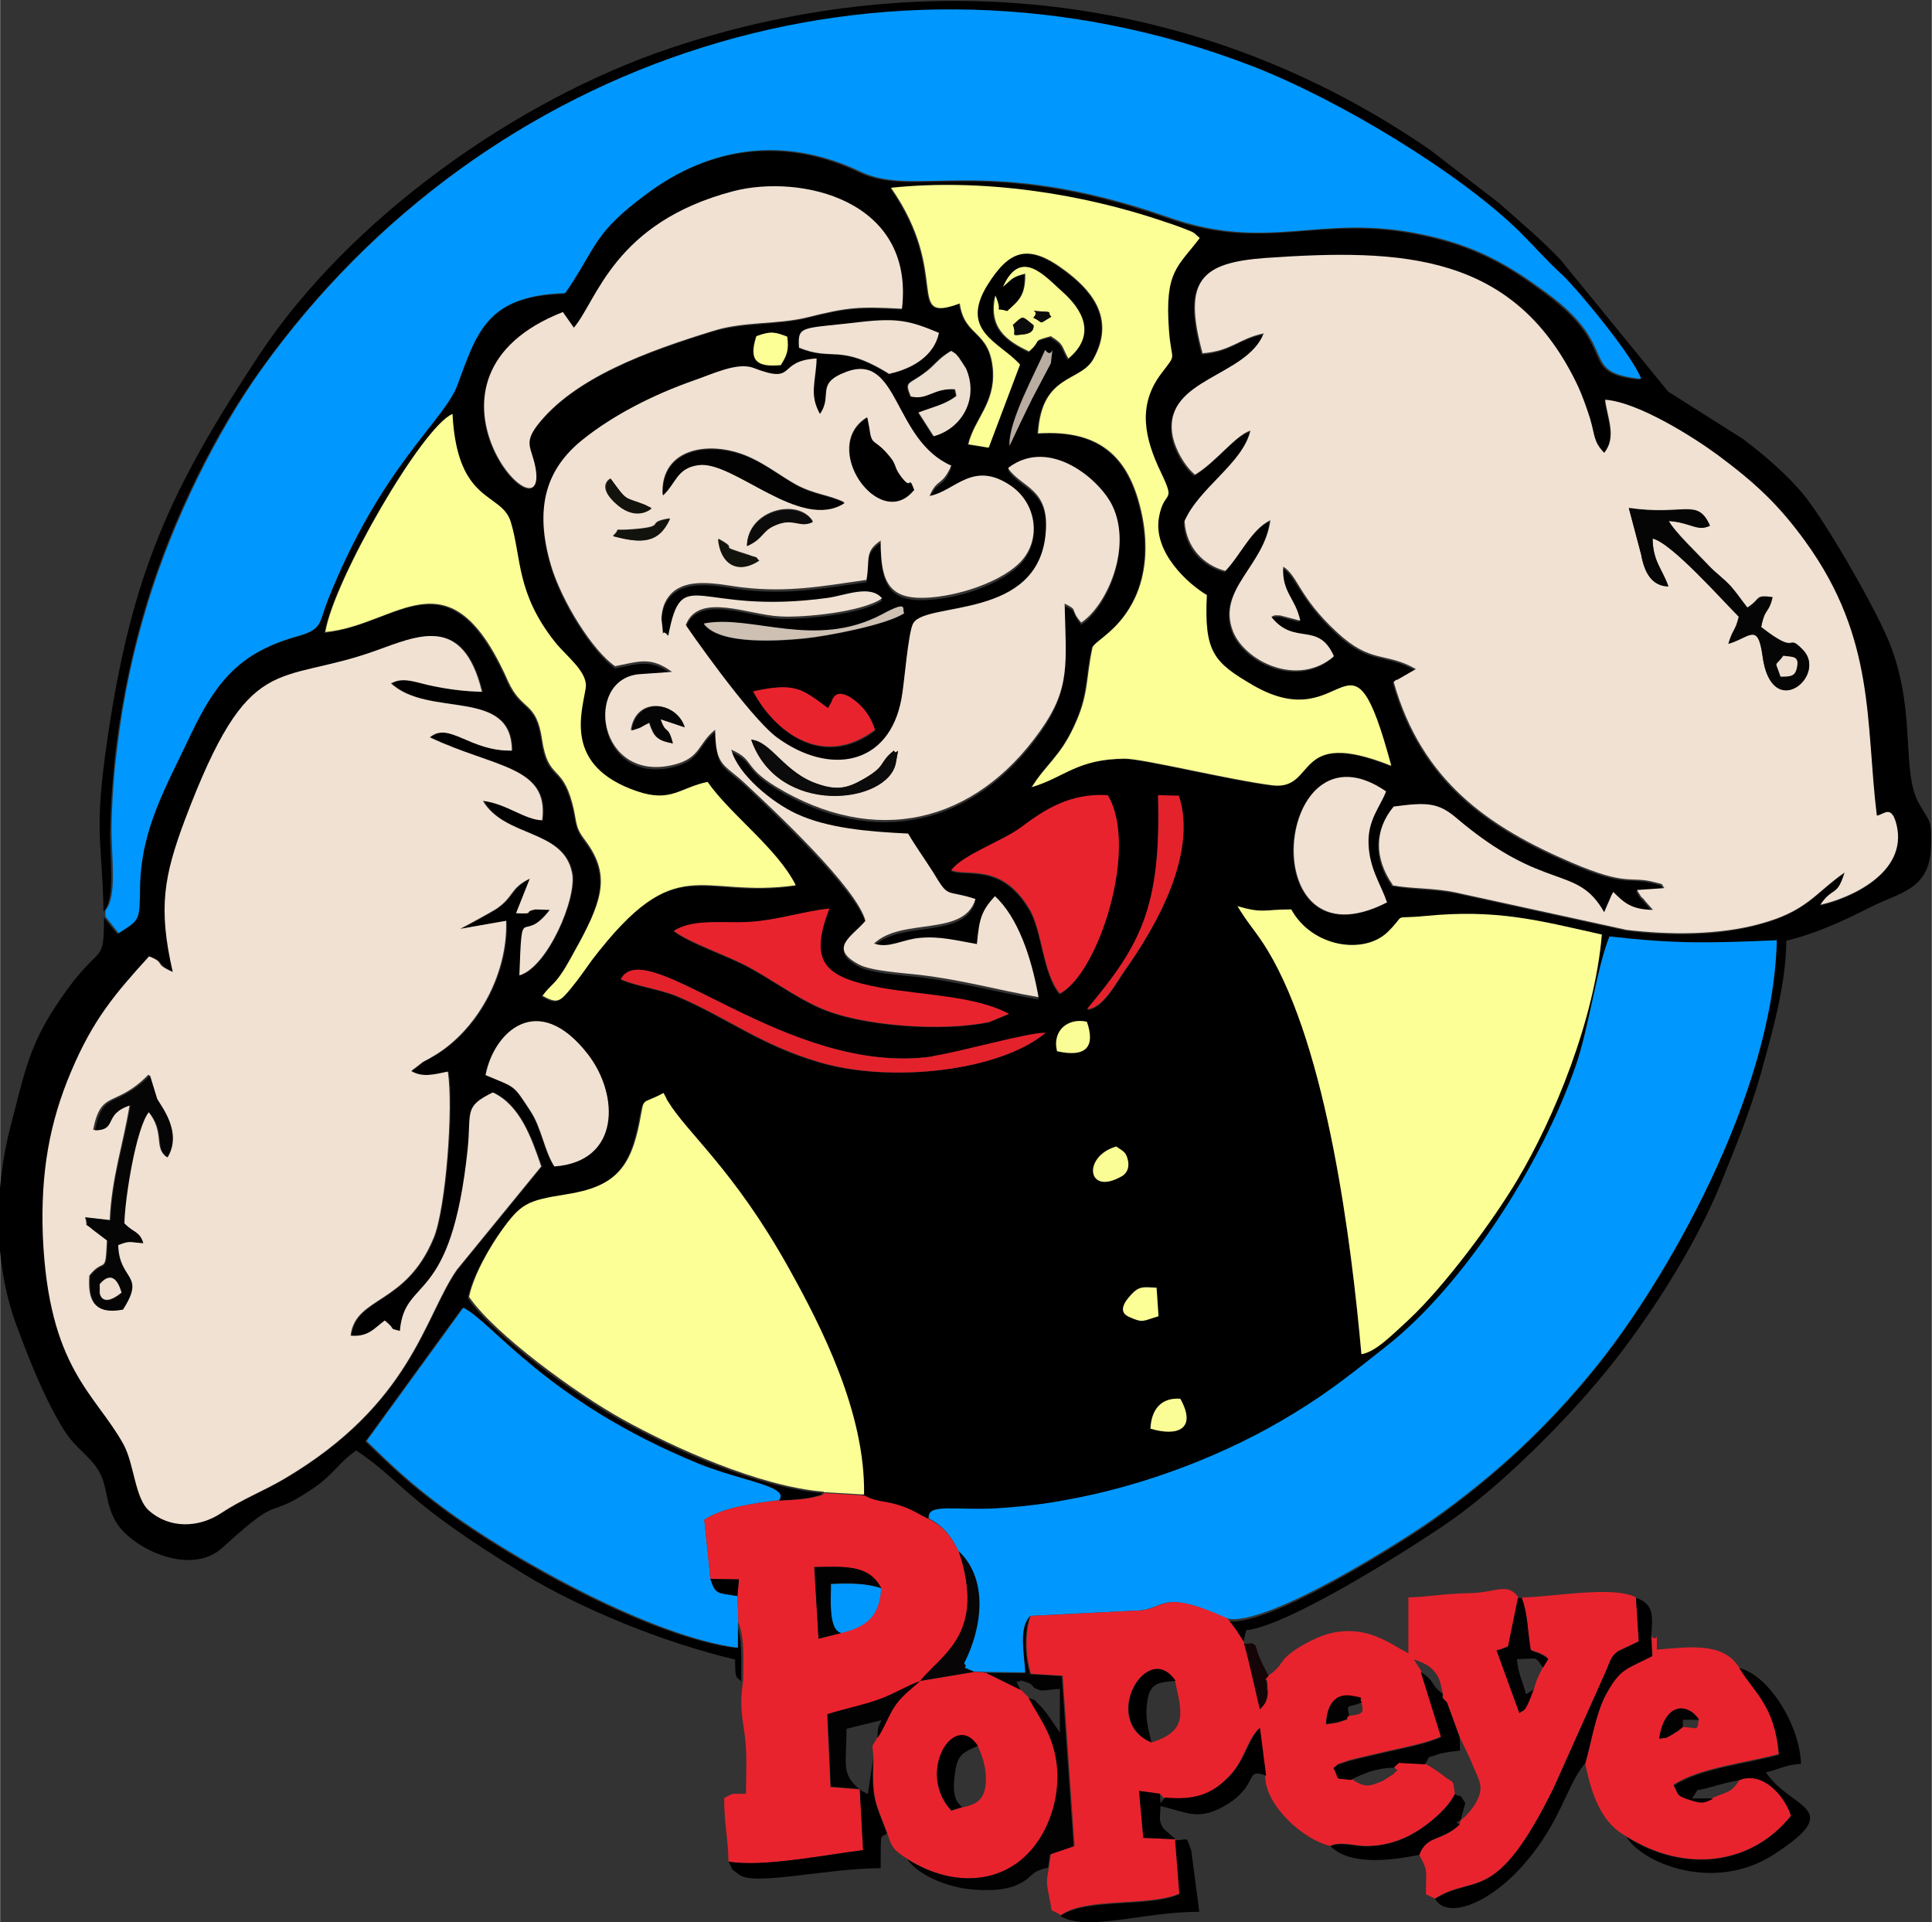 <?xml version="1.0" encoding="UTF-8"?>
<!DOCTYPE svg PUBLIC "-//W3C//DTD SVG 1.1//EN" "http://www.w3.org/Graphics/SVG/1.1/DTD/svg11.dtd">
<!-- Creator: CorelDRAW -->
<svg xmlns="http://www.w3.org/2000/svg" xml:space="preserve" width="14.758mm" height="14.683mm" version="1.1" style="shape-rendering:geometricPrecision; text-rendering:geometricPrecision; image-rendering:optimizeQuality; fill-rule:evenodd; clip-rule:evenodd"
viewBox="0 0 40.74 40.54"
 xmlns:xlink="http://www.w3.org/1999/xlink"
 xmlns:xodm="http://www.corel.com/coreldraw/odm/2003">
 <rect x="0" y="0" width="40.74" height="40.54" fill="#333333" stroke="none"/>
 <defs>
  <style type="text/css">
   <![CDATA[
    .fil0 {fill:#000001}
    .fil12 {fill:#0098FD}
    .fil2 {fill:#0098FE}
    .fil7 {fill:#020202}
    .fil6 {fill:#050505}
    .fil11 {fill:#080506}
    .fil10 {fill:#0C0B0B}
    .fil16 {fill:#13130D}
    .fil15 {fill:#160507}
    .fil14 {fill:#B9ADA2}
    .fil13 {fill:#CEC1B4}
    .fil5 {fill:#E4222C}
    .fil4 {fill:#E9232D}
    .fil17 {fill:#EEDED0}
    .fil9 {fill:#EEE0D1}
    .fil1 {fill:#F0E1D2}
    .fil8 {fill:#FAFC95}
    .fil3 {fill:#FCFE96}
   ]]>
  </style>
 </defs>
 <g id="Camada_x0020_1">
  <g id="Figs_Desenho_SemVar_019">
   <path class="fil0" d="M24.26 30.13c0.02,-0.41 0.23,-0.65 0.63,-0.63 0.36,0.64 -0.07,0.8 -0.63,0.63zm0.17 -2.38c-0.34,0.1 -0.32,0.15 -0.63,0.01 -0,-0 -0.3,-0.09 0.05,-0.46 0.18,-0.19 0.27,-0.16 0.54,-0.15l0.04 0.59zm-0.78 -2.94c-0.73,0.43 -0.82,-0.43 -0.11,-0.63 0.11,0.08 0.19,0.1 0.24,0.27 0.07,0.27 -0.13,0.36 -0.13,0.36zm-13.42 -2.14c0.18,-0.9 1.1,-1.8 2.16,-0.43 0.67,0.86 0.68,2.26 -0.71,2.36 -0.21,-0.32 -0.27,-0.8 -0.5,-1.16 -0.38,-0.58 -0.3,-0.49 -0.96,-0.77zm12.06 -0.5c-0.11,-0.46 0.26,-0.71 0.63,-0.62 0.18,0.52 -0.01,0.76 -0.63,0.62zm-9.2 -1.52c0.54,-0.99 3.52,2.07 6.58,1.63 0.59,-0.09 2.02,-0.5 2.37,-0.49 -0.96,0.8 -3.26,1.06 -4.77,0.62 -1.26,-0.37 -1.94,-0.94 -3,-1.39 -0.36,-0.15 -0.88,-0.22 -1.19,-0.36zm8.18 0.74l-0.41 0.17c-0.94,0.21 -2.73,0.1 -3.61,-0.31 -0.5,-0.23 -0.98,-0.58 -1.46,-0.84 -0.46,-0.25 -1.28,-0.52 -1.59,-0.77 0.42,-0.27 1.08,-0.15 1.62,-0.19 0.58,-0.04 1.1,-0.22 1.66,-0.28 -0.44,1.12 -0.13,1.45 1.08,1.67 0.9,0.16 2.01,0.17 2.7,0.55zm4.82 -2.28c0.55,0.17 0.54,0.07 1.14,0.07 0.44,0.8 1.53,0.96 2.03,0.48 0.43,-0.42 0.05,-0.27 0.78,-0.34 1.52,-0.16 2.39,0.09 3.74,0.39 -0.15,1.8 -1.02,3.9 -1.78,5.17 -0.52,0.87 -1.55,2.26 -2.29,2.95 -0.36,0.33 -0.69,0.69 -1,0.73 -0.21,-2.35 -0.72,-6.44 -1.98,-8.52 -0.24,-0.4 -0.41,-0.55 -0.64,-0.94zm-6.03 -0.75c0.24,-0.32 1.07,-0.61 1.47,-0.9 0.48,-0.36 1.02,-0.72 1.82,-0.67 0.66,1.09 -0.2,3.77 -1.01,4.18 -0.36,-0.43 -0.37,-1.34 -0.64,-1.78 -0.59,-0.99 -1.31,-0.68 -1.65,-0.82zm2.87 2.93c1.11,-1.34 1.56,-2.12 1.49,-4.5l0.44 0.01c0.39,1.22 -0.49,2.76 -1.14,3.68 -0.17,0.24 -0.45,0.79 -0.78,0.82zm6.31 -2.25c-2.87,1.47 -2.37,-3.96 -0.02,-2.34 -0.12,0.31 -0.39,0.59 -0.37,1.11 0.02,0.52 0.25,0.83 0.39,1.23zm-13.36 -4.45c0.91,-0.21 1.03,-0.05 1.59,0.36l0.07 -0.12c0.01,-0.01 0.05,-0.36 0.48,-0.05 0.2,0.15 0.35,0.35 0.44,0.63 -1.12,0.84 -2.13,0.01 -2.57,-0.81zm-7.62 -0.18c0.79,0.74 2.54,0.08 2.55,1.42 -0.88,0.02 -1.32,-0.62 -1.73,-0.28 1.37,0.65 2.52,0.61 2.37,1.75 -0.37,-0.01 -0.75,-0.35 -1.25,-0.41 0.46,0.78 1.69,0.59 1.88,1.52 0.1,0.52 -0.52,1.99 -1.11,2.16 0.06,-1.63 0.04,-0.6 0.64,-1.38l-0.3 -0.01c-0.3,0.06 0.02,0.1 -0.41,0.08l0.29 -0.73c-0.42,0.2 -0.32,0.38 -0.71,0.64 -0.13,0.09 -0.65,0.37 -0.76,0.42l0.97 -0.17c0.04,1.14 -0.63,2.36 -1.58,2.88 -0.04,0.02 -0.16,0.08 -0.18,0.1l-0.18 0.14c-0.01,0.01 -0.04,0.03 -0.06,0.05 0.23,0.14 0.47,0.07 0.77,0.01 0.12,0.73 -0.05,2.9 -0.3,3.51 -0.59,1.43 -1.65,1.23 -1.75,2.06 0.37,0.03 0.5,-0.15 0.72,-0.32 0.27,0.23 0.04,0.15 0.32,0.22 0.1,-1.18 1.08,-0.48 1.43,-3.84 0.08,-0.78 -0.09,-0.9 0.53,-1.19 0.57,0.27 0.8,0.94 1.02,1.56l-1.78 2.18c-0.7,0.99 -0.95,2.83 -3.66,4.42 -0.44,0.26 -0.87,0.42 -1.31,0.71 -0.46,0.3 -1.08,0.33 -1.52,-0.05 -0.3,-0.26 -0.31,-0.98 -0.54,-1.4 -0.6,-1.07 -1.58,-1.59 -1.7,-4.39 -0.06,-1.34 0.14,-2.4 0.6,-3.48 0.46,-1.09 0.93,-1.64 1.64,-2.42 0.37,0.15 0.07,0.13 0.5,0.33 -0.3,-1.35 -0.19,-2.02 0.26,-3.22 1.36,-3.6 1.91,-2.81 4,-3.55 0.9,-0.32 1.86,-0.79 2.26,0.86 -0.36,-0 -0.68,-0.05 -1.03,-0.12 -0.32,-0.07 -0.61,-0.21 -0.86,-0.07zm6.57 -1.25c1.01,-0.2 2.35,0.56 3.77,-0.2 0.6,-0.32 0.39,-0.07 0.46,-0.02 -0.37,0.25 -1.66,0.49 -2.08,0.53 -0.49,0.05 -1.82,0.15 -2.15,-0.31zm-7.99 0.18c0.19,-1.12 2.05,-4.33 2.68,-4.59 0.1,1.92 1.04,1.65 1.23,2.28 0.23,0.76 0.12,1.5 0.94,2.54 0.23,0.29 0.7,0.62 0.64,0.96 -0.08,0.52 -0.48,1.65 1.09,2.18 0.71,0.24 0.9,-0.07 1.48,-0.2 0.48,0.69 1.47,1.4 1.86,2.18 -2.04,0.29 -2.49,-0.79 -4.3,1.58 -0.14,0.18 -0.29,0.4 -0.43,0.58 -0.24,0.29 -0.29,0.35 -0.61,0.17 0.17,-0.23 0.24,-0.23 0.4,-0.47 0.12,-0.17 0.25,-0.43 0.37,-0.64 0.52,-0.96 0.65,-1.48 0.12,-2.18 -0.22,-0.29 -0.15,-0.38 -0.26,-0.76 -0.22,-0.84 -0.52,-0.49 -0.64,-1.35 -0.12,-0.83 -0.43,-0.59 -0.72,-1.24 -1.24,-2.8 -2.31,-1.17 -3.86,-1.03zm14.43 -3.43c0.86,-0.65 1.93,0.26 2.19,0.81 0.42,0.88 -0.12,2.1 -0.66,2.46 -0.26,-0.32 -0.04,-0.25 -0.35,-0.4 0.03,1.27 0.12,1.78 -0.52,2.69 -1.39,1.95 -3.48,2.44 -5.57,1.17 -0.69,-0.42 -0.44,-0.55 -0.94,-0.78 0.14,0.53 0.87,1.12 1.37,1.35 0.67,0.31 1.53,0.38 2.36,0.42 0.15,0.26 0.35,0.52 0.53,0.82 0.35,0.57 0.26,0.35 0.89,0.56 -0.24,0.81 -1.55,0.39 -2.14,0.94 0.32,0.12 0.6,-0.09 0.97,-0.12 0.43,-0.04 0.79,0.07 1.2,0.13 0.06,-0.55 0.11,-0.7 0.38,-1.01 0.48,0.44 0.77,1.27 0.92,2.13 -0.87,-0.15 -1.57,-0.35 -2.51,-0.47 -0.36,-0.04 -1.02,-0.08 -1.28,-0.22 -0.65,-0.35 -0.15,-0.58 0.14,-0.92 -0.18,-0.68 -1.9,-2.29 -2.51,-2.87 -0.47,-0.44 -0.65,-0.36 -0.66,-1.16 -0.36,0.28 -0.3,0.6 -0.88,0.74 -1.59,0.39 -1.9,-1.78 -0.74,-1.91l0.71 -0.05c-0.45,-0.33 -0.7,-0.22 -1.2,-0.12 -0.46,-0.32 -1.12,-1.35 -1.35,-2.12 -0.37,-1.25 -0.09,-2.06 0.68,-2.67 0.64,-0.51 1.49,-0.94 2.34,-1.24 0.38,-0.14 0.91,-0.4 1.25,-0.26 0.93,0.36 0.47,-0.15 1.33,-0.2 -0.02,0.48 -0.16,0.76 0.07,1.17 0.28,-0.4 -0.11,-0.64 0.56,-0.89 1.12,-0.41 0.98,1.44 2.21,1.98 -0.19,0.46 -0.29,0.25 -0.46,0.64 0.54,-0.11 0.91,-0.77 1.71,-0.22 0.56,0.38 0.66,1.16 0.19,1.63 -0.34,0.34 -1.04,0.63 -1.69,0.71 -1.05,0.14 -1.24,-0.23 -1.24,-1.18 -0.35,0.24 -0.22,0.38 -0.3,0.83 -0.91,0.13 -1.65,0.27 -2.6,0.16 -0.48,-0.06 -1.4,-0.32 -1.67,0.37 -0.03,0.08 -0.06,0.23 -0.05,0.32 0.06,0.53 -0.04,0.11 0.14,0.33 0.31,-1.55 0.57,-0.41 3.36,-0.8 0.36,-0.05 0.9,-0.3 1.15,0.01 -0.42,0.29 -1.66,0.4 -2.15,0.38 -0.67,-0.04 -1.72,-0.53 -1.99,0.18 -0,0 1.33,1.93 1.92,2.37 1.09,0.81 2.37,0.61 2.63,-0.82 0.06,-0.31 0.14,-1.42 0.25,-1.59 0.29,-0.46 2.63,-0.06 2.79,-1.89 0.09,-0.95 -0.49,-0.95 -0.79,-1.37zm-2.08 -1.54c-0.14,-0.34 -0.05,-0.25 0.28,-0.5 0.24,-0.18 0.27,-0.29 0.57,-0.47 0.12,0.09 0.06,0.03 0.16,0.14 0,0 0.14,0.21 0.15,0.23 0.28,0.64 -0.09,1.27 -0.68,1.43l-0.32 -0.5c0.28,-0.1 0.57,-0.16 0.8,-0.35l-0.03 -0.14c-0.46,-0.03 -0.58,0.24 -0.94,0.15zm2.09 1.04c-0.03,-0.51 0.55,-1.55 0.75,-2.02 0.19,0.24 0.18,-0.3 0.12,0.28l-0.39 0.74c-0.16,0.33 -0.34,0.7 -0.48,1zm-4.82 -1.71c-0.5,0.05 -0.69,-0.08 -0.52,-0.61 0.31,-0.11 0.4,-0.08 0.65,0.01 0.05,0.29 -0.01,0.41 -0.13,0.59zm2.29 0.2c-1.06,-0.66 -1.2,-0.26 -1.91,-0.56 -0.03,-0.47 0.04,-0.39 1.3,-0.54 0.79,-0.09 1.05,-0.02 1.65,0.23 -0.1,0.48 -0.55,0.76 -1.04,0.86zm15.07 1.67c0.27,-0.33 0.07,-0.73 0.02,-1.12 0.7,0.05 1.87,0.8 2.38,1.17 0.78,0.58 1.28,1.04 1.85,1.83 1.48,2.05 1.26,3.82 1.5,5.77 0.14,-0 0.32,-0.26 0.42,0.21 0.23,1.01 -1.01,1.54 -1.61,1.67 0.26,-0.39 0.35,-0.15 0.51,-0.68 -0.63,0.44 -0.79,0.82 -1.81,1.09 -0.85,0.23 -1.87,0.24 -2.79,0.12l-3.61 -0.79c-0.49,-0.09 -0.9,-0.07 -1.33,-0.15 -0.4,-0.57 -0.37,-1.17 0.02,-1.65 0.68,-0.09 0.94,-0.09 1.31,0.23 1.9,1.61 2.56,0.97 3.13,2l0.16 -0.37c0.01,-0.01 0.01,-0.04 0.03,-0.06 0.24,0.25 0.39,0.37 0.84,0.38l-0.15 -0.17c-0.14,-0.18 -0.03,0.01 -0.19,-0.25l0.58 -0.04c-0.09,-0.1 0.01,-0.07 -0.19,-0.12 -0.55,-0.15 -0.56,0.1 -1.77,-0.42 -1.75,-0.75 -3.16,-1.73 -3.75,-3.81 0.02,-0.02 0.06,-0.06 0.07,-0.04l0.4 -0.23c-0.65,-0.37 -0.95,-0.1 -1.67,-0.78 -0.79,-0.74 -0.82,-1.19 -1.13,-1.38 -0.03,0.55 0.26,0.66 0.36,1.14l-0.42 -0.11c-0.16,-0 -0.14,0.01 -0.19,0.03 0.49,0.61 0.99,0.08 1.32,0.83 -0.76,0.66 -1.88,0.11 -2.13,-0.53 -0.34,-0.89 0.67,-1.38 0.79,-2.34 -0.4,0.19 -0.63,0.74 -0.95,1.07 -0.46,-0.12 -0.84,-0.5 -0.86,-1.05 0.3,-0.69 1.23,-1.22 1.39,-1.91 -0.32,0.1 -0.73,0.67 -1.17,0.93 -0.23,-0.19 -0.44,-0.57 -0.48,-0.87 -0.15,-1.16 1.57,-1.19 1.93,-2.11 -0.53,0.11 -0.67,0.37 -1.29,0.42 -0.42,-1.54 -0.05,-1.91 1.33,-2.01 2.88,-0.2 5.26,-0.11 6.59,2.71 0.09,0.2 0.17,0.42 0.25,0.67 0.11,0.37 0.07,0.49 0.3,0.73zm-21.97 -2.98l0.24 0.34c0.49,-0.57 0.83,-2.22 3.37,-2.88 1.4,-0.36 3.82,0.17 3.55,2.48 -0.92,-0.05 -1.15,-0.03 -1.99,0.18 -0.65,0.16 -1.34,0.09 -2,0.29 -1.36,0.42 -2.93,0.98 -3.71,2 -0.29,0.38 -0.11,0.46 -0.03,0.88 0.3,1.66 -2.96,-1.89 0.58,-3.28zm9.83 0.84c-0.49,-0.24 -0.86,-0.51 -0.71,-1.18 0.19,0.43 -0.09,0.23 0.25,0.33 0.24,-0.22 0.39,-0.31 0.38,-0.79 -0.28,0.06 -0.29,0.12 -0.46,0.27 0.37,-0.8 0.88,-0.2 1.24,0.12 0.43,0.38 0.73,0.91 0.13,1.41 -0.15,-0.26 -0.08,-0.29 -0.37,-0.47 -0.44,0.12 -0.16,0.06 -0.46,0.32zm-2.91 -3.46c1.9,-0.19 4.01,0.12 5.81,0.73 0.13,0.04 0.24,0.08 0.34,0.12 0.26,0.11 0.19,0.06 0.36,0.21 -0.45,0.61 -0.74,0.7 -0.65,1.93 0.05,0.73 0.19,0.46 -0.17,0.94 -0.5,0.67 -0.33,1.35 0,2.07 0.33,0.7 0.07,0.35 -0.04,0.95 -0.13,0.75 0.62,1.42 1.01,1.64 -0.07,1.2 0.14,1.42 0.97,1.9 2,1.16 2.03,-1.61 2.92,1.7 -2.1,-0.84 -1.55,0.54 -2.52,0.41 -0.93,-0.12 -2.7,-0.56 -3.1,-0.56 -1.01,0 -1.26,0.38 -1.96,0.6 0.29,-0.47 0.59,-0.64 0.88,-1.26 0.33,-0.7 0.25,-1.01 0.4,-1.69 0.07,-0.14 0.58,-0.35 0.9,-1.05 0.23,-0.49 0.27,-1.1 0.15,-1.71 -0.24,-1.19 -0.82,-1.84 -2.2,-1.75 0.07,-1.26 0.89,-1.06 1.17,-1.57 0.5,-0.9 -0.11,-1.5 -0.58,-1.85 -0.79,-0.6 -1.19,-0.46 -1.65,0.28 -0.62,0.99 0.28,1.23 0.68,1.69l-0.66 1.75 -0.43 -0.07c0.13,-0.54 0.57,-0.86 0.52,-1.57 -0.06,-0.85 -0.59,-0.68 -0.7,-1.4 -1.18,0.43 -0.17,-0.6 -1.45,-2.44zm-16.58 15.25c0.25,-0.3 0.11,-1.14 0.13,-1.77 0.01,-0.55 0.06,-1.14 0.12,-1.67 0.14,-1.09 0.35,-2.07 0.64,-3.03 0.54,-1.8 1.47,-3.65 2.41,-4.95 4.71,-6.59 13.12,-9.37 20.85,-6.4 1.85,0.71 4.42,2.27 5.68,3.51 0.38,0.37 0.52,0.55 0.91,0.92 0.28,0.26 1.47,1.69 1.65,2.18 -1.36,-0.14 -0.39,-0.64 -2,-1.82 -0.78,-0.58 -1.46,-0.99 -2.63,-1.23 -2.14,-0.45 -3.21,0.39 -5.34,-0.36 -3.86,-1.35 -5.32,-0.4 -6.49,-0.96 -1.63,-0.78 -3.19,-0.51 -4.49,0.45 -1.17,0.87 -1.06,1.12 -1.74,2.11 -1.69,0.05 -1.88,0.86 -2.28,1.95 -0.28,0.74 -1.61,1.71 -2.73,4.53 -0.19,0.48 -0.1,0.61 -0.62,0.75 -1.19,0.34 -1.71,0.91 -2.26,2.06 -0.54,1.13 -1.06,2.01 -1.08,3.25 -0.01,0.71 0,0.67 -0.45,0.96l-0.28 -0.35c0,1.14 -0.09,0.39 -1.12,2.03 -0.48,0.77 -0.59,1.38 -0.85,2.37 -0.34,1.31 -0.37,2.86 0.12,4.19 0.27,0.73 0.6,1.57 1,2.21 0.25,0.4 0.53,0.54 0.72,0.84 0.23,0.37 0.14,0.74 0.41,1.15 0.35,0.53 1.55,1.11 2.22,0.5 1.33,-1.22 0.84,-0.52 1.94,-1.27 0.38,-0.26 0.53,-0.54 0.88,-0.78 1,0.67 0.98,1.05 3.54,2.61 1.2,0.73 2.93,1.44 4.45,1.8 0,0.45 0.03,0.35 0.13,0.46 -0.01,-0.42 0.03,-0.88 -0.1,-1.22l-0 0.52c-1.8,-0.22 -4.74,-1.85 -6.21,-2.95 -0.66,-0.49 -1.07,-0.87 -1.62,-1.41l2.04 -2.81c0.63,0.32 1.74,1.96 4.94,3.28 0.95,0.39 1.94,0.48 1.72,0.78 0.17,-0.01 0.37,-0.02 0.52,-0.04 0.08,-0.01 0.15,-0.02 0.23,-0.04 0.2,-0.06 0.11,-0.02 0.19,-0.08 -1.37,-0.11 -3.18,-0.94 -4.23,-1.52 -1.01,-0.56 -2.73,-1.82 -3.25,-2.59 0.1,-0.48 0.46,-1.09 0.68,-1.39 0.41,-0.57 0.53,-0.64 1.36,-0.77 1.03,-0.17 1.37,-0.57 1.56,-1.54 0.11,-0.56 0.01,-0.33 0.5,-0.6l0.06 0.11c0.01,0.01 0.02,0.04 0.03,0.06 0.41,0.68 1.39,1.44 2.55,3.52 0.68,1.21 1.63,3.05 1.59,4.78 0.23,0.13 0.4,0.11 0.68,0.19 0.29,0.08 0.48,0.21 0.7,0.32 -0.05,-0.31 0.61,-0.15 1.42,-0.2 0.51,-0.03 1.02,-0.1 1.49,-0.18 1.66,-0.3 3.38,-0.96 4.78,-1.82 0.79,-0.49 1.31,-0.92 1.97,-1.43 1.62,-1.27 3.26,-3.81 3.99,-5.93 0.28,-0.81 0.42,-1.97 0.7,-2.7 1.44,0.16 2.07,0.14 3.53,0.08 -0.07,3.25 -2.36,7.22 -3.86,9.05 -0.98,1.2 -2.04,2.19 -3.38,3.15 -0.55,0.39 -3.55,2.32 -4.37,2.1 0.17,0.21 0.22,0.28 0.36,0.52l0.08 -0.32c0.88,-0.08 3.47,-1.73 4.2,-2.23 1.12,-0.76 2.49,-2.13 3.35,-3.18 0.89,-1.08 1.9,-2.64 2.45,-3.99 0.31,-0.77 0.62,-1.51 0.86,-2.36 0.2,-0.73 0.53,-1.84 0.53,-2.78 0.63,-0.15 1.23,-0.43 1.78,-0.71 0.61,-0.31 1.22,-0.36 1.27,-1.22 0.03,-0.66 -0.03,-0.56 -0.25,-0.96 -0.38,-0.68 -0.06,-1.86 -0.58,-3.28 -0.25,-0.7 -1.37,-2.64 -1.84,-3.22 -0.35,-0.43 -0.84,-0.85 -1.29,-1.19l-1.58 -1 -2.27 -2.78c-0.43,-0.45 -0.83,-0.78 -1.29,-1.19l-1.45 -1.12c-4.79,-3.31 -10.56,-3.98 -16.02,-2.16 -3.26,1.09 -6.79,3.6 -8.69,6.48 -1.86,2.81 -2.69,4.6 -3.2,8.11 -0.29,1.97 -0.11,2.08 -0.08,3.62z"/>
   <path class="fil1" d="M35.18 12.36c-0.34,-0.01 -0.5,-0.28 -0.57,-0.67l-0.26 -0.98c1.18,0.17 1.44,-0.22 1.71,0.37 -0.27,0.13 -0.4,-0.06 -0.87,-0.1 0.12,0.23 0.61,0.69 0.84,0.94 0.15,0.16 0.31,0.27 0.47,0.44 0.14,0.16 0.23,0.3 0.35,0.45 0.3,-0.19 0.14,-0.27 0.53,-0.22 -0.08,0.35 -0.16,0.21 -0.24,0.63 0.82,0.64 0.51,0.1 0.88,0.48 0.53,0.54 -0.67,1.54 -0.85,0.13 -0.1,-0.73 -0.26,-0.39 -0.72,-0.26 0.1,-0.33 0.14,-0.25 0.22,-0.57 -0.36,-0.36 -1.43,-1.56 -1.82,-1.65 0.01,0.49 0.19,0.62 0.33,1zm-5.82 6.31c0.43,0.08 0.84,0.05 1.33,0.15l3.61 0.79c0.92,0.11 1.94,0.11 2.79,-0.12 1.02,-0.27 1.18,-0.65 1.81,-1.09 -0.16,0.53 -0.25,0.29 -0.51,0.68 0.6,-0.13 1.84,-0.66 1.61,-1.67 -0.11,-0.47 -0.28,-0.22 -0.42,-0.21 -0.24,-1.95 -0.02,-3.72 -1.5,-5.77 -0.57,-0.79 -1.07,-1.25 -1.85,-1.83 -0.5,-0.37 -1.68,-1.12 -2.38,-1.17 0.05,0.39 0.25,0.79 -0.02,1.12 -0.23,-0.24 -0.19,-0.36 -0.3,-0.73 -0.08,-0.25 -0.16,-0.47 -0.25,-0.67 -1.33,-2.82 -3.71,-2.91 -6.59,-2.71 -1.37,0.1 -1.75,0.47 -1.33,2.01 0.62,-0.05 0.76,-0.31 1.29,-0.42 -0.36,0.92 -2.09,0.95 -1.93,2.11 0.04,0.3 0.26,0.69 0.48,0.87 0.44,-0.26 0.85,-0.83 1.17,-0.93 -0.16,0.69 -1.09,1.21 -1.39,1.91 0.03,0.55 0.4,0.93 0.86,1.05 0.32,-0.33 0.55,-0.88 0.95,-1.07 -0.12,0.96 -1.13,1.45 -0.79,2.34 0.25,0.64 1.37,1.19 2.13,0.53 -0.33,-0.75 -0.83,-0.21 -1.32,-0.83 0.06,-0.03 0.04,-0.04 0.19,-0.03l0.42 0.11c-0.1,-0.48 -0.39,-0.59 -0.36,-1.14 0.31,0.19 0.33,0.64 1.13,1.38 0.73,0.68 1.02,0.41 1.67,0.78l-0.4 0.23c-0.01,-0.02 -0.05,0.03 -0.07,0.04 0.59,2.09 2,3.06 3.75,3.81 1.21,0.52 1.22,0.27 1.77,0.42 0.2,0.05 0.11,0.02 0.19,0.12l-0.58 0.04c0.16,0.26 0.05,0.07 0.19,0.25l0.15 0.17c-0.45,-0.01 -0.6,-0.14 -0.84,-0.38 -0.01,0.02 -0.02,0.05 -0.03,0.06l-0.16 0.37c-0.58,-1.03 -1.24,-0.39 -3.13,-2 -0.38,-0.32 -0.63,-0.32 -1.31,-0.23 -0.4,0.48 -0.42,1.08 -0.02,1.65z"/>
   <path class="fil1" d="M3.14 22.67l0.15 0.49c0.05,0.13 0.54,0.69 0.22,1.24 -0.28,-0.19 -0.03,-0.52 -0.39,-0.96 -0.26,0.33 -0.51,1.82 -0.52,2.35 0.21,0.22 0.32,0.16 0.4,0.42 -0.29,-0.02 -0.27,-0.06 -0.53,0.04 0.02,0.76 0.58,0.6 0.1,1.36 -0.58,0.11 -0.73,-0.17 -0.69,-0.71 0.32,-0.4 0.34,0.02 0.37,-0.74l-0.29 -0.22c-0.24,-0.21 -0.09,0.01 -0.17,-0.27l0.52 0.06c0.04,-0.9 0.29,-1.62 0.42,-2.43 -0.6,0.19 -0.25,0.53 -0.77,0.53 0.17,-0.87 0.46,-0.45 1.16,-1.16zm5.13 -8.27c0.25,-0.13 0.54,0.01 0.86,0.07 0.34,0.07 0.66,0.11 1.03,0.12 -0.4,-1.65 -1.36,-1.18 -2.26,-0.86 -2.08,0.74 -2.64,-0.05 -4,3.55 -0.45,1.2 -0.57,1.87 -0.26,3.22 -0.43,-0.19 -0.13,-0.18 -0.5,-0.33 -0.71,0.78 -1.18,1.33 -1.64,2.42 -0.46,1.08 -0.65,2.14 -0.6,3.48 0.12,2.8 1.11,3.32 1.7,4.39 0.23,0.42 0.24,1.14 0.54,1.4 0.44,0.39 1.06,0.36 1.52,0.05 0.44,-0.29 0.88,-0.46 1.31,-0.71 2.71,-1.59 2.97,-3.43 3.66,-4.42l1.78 -2.18c-0.21,-0.62 -0.45,-1.29 -1.02,-1.56 -0.62,0.3 -0.45,0.41 -0.53,1.19 -0.35,3.36 -1.33,2.66 -1.43,3.84 -0.27,-0.07 -0.05,0 -0.32,-0.22 -0.22,0.16 -0.34,0.35 -0.72,0.32 0.1,-0.84 1.16,-0.63 1.75,-2.06 0.26,-0.62 0.42,-2.78 0.3,-3.51 -0.29,0.06 -0.53,0.13 -0.77,-0.01 0.02,-0.02 0.04,-0.04 0.06,-0.05l0.18 -0.14c0.03,-0.02 0.14,-0.07 0.18,-0.1 0.95,-0.53 1.62,-1.74 1.58,-2.88l-0.97 0.17c0.1,-0.05 0.63,-0.34 0.76,-0.42 0.38,-0.26 0.29,-0.44 0.71,-0.64l-0.29 0.73c0.44,0.02 0.12,-0.03 0.41,-0.08l0.3 0.01c-0.6,0.78 -0.58,-0.25 -0.64,1.38 0.59,-0.17 1.22,-1.63 1.11,-2.16 -0.18,-0.93 -1.42,-0.74 -1.88,-1.52 0.5,0.06 0.88,0.4 1.25,0.41 0.15,-1.15 -1,-1.1 -2.37,-1.75 0.41,-0.34 0.84,0.3 1.73,0.28 -0,-1.34 -1.76,-0.68 -2.55,-1.42z"/>
   <path class="fil2" d="M2.22 19.2l0 0.13 0.28 0.35c0.45,-0.29 0.44,-0.25 0.45,-0.96 0.02,-1.25 0.55,-2.12 1.08,-3.25 0.55,-1.15 1.07,-1.73 2.26,-2.06 0.52,-0.15 0.43,-0.27 0.62,-0.75 1.12,-2.82 2.45,-3.78 2.73,-4.53 0.41,-1.09 0.6,-1.9 2.28,-1.95 0.68,-0.99 0.57,-1.25 1.74,-2.11 1.3,-0.96 2.85,-1.23 4.49,-0.45 1.17,0.56 2.63,-0.39 6.49,0.96 2.13,0.75 3.2,-0.09 5.34,0.36 1.16,0.24 1.84,0.65 2.63,1.23 1.61,1.18 0.64,1.68 2,1.82 -0.17,-0.48 -1.37,-1.92 -1.65,-2.18 -0.4,-0.37 -0.54,-0.55 -0.91,-0.92 -1.26,-1.24 -3.83,-2.8 -5.68,-3.51 -7.73,-2.96 -16.13,-0.19 -20.85,6.4 -0.93,1.3 -1.86,3.15 -2.41,4.95 -0.29,0.96 -0.51,1.94 -0.64,3.03 -0.07,0.53 -0.11,1.12 -0.12,1.67 -0.01,0.63 0.13,1.47 -0.13,1.77z"/>
   <path class="fil2" d="M19.6 32.03c0.3,0.16 0.46,0.37 0.61,0.68 0.64,0.6 0.48,1.64 0.11,2.36 0.13,0.15 -0.17,0.02 0.21,0.18l0.23 0.01 0.87 0.01c-0.02,-0.43 -0.14,-0.93 0.09,-1.19l2.19 -0.11c0.7,-0 0.48,-0.5 1.95,0.16 0.82,0.22 3.83,-1.71 4.37,-2.1 1.34,-0.95 2.4,-1.95 3.38,-3.15 1.5,-1.83 3.79,-5.8 3.86,-9.05 -1.46,0.06 -2.09,0.08 -3.53,-0.08 -0.28,0.73 -0.42,1.88 -0.7,2.7 -0.73,2.12 -2.38,4.66 -3.99,5.93 -0.66,0.52 -1.18,0.95 -1.97,1.43 -1.4,0.86 -3.12,1.52 -4.78,1.82 -0.47,0.09 -0.98,0.15 -1.49,0.18 -0.82,0.05 -1.47,-0.11 -1.42,0.2z"/>
   <path class="fil1" d="M18.85 15.83c0.06,0.15 0.13,-0.21 0.04,0.26 -0.16,0.86 -2.48,1.14 -3.05,-0.49 0.43,0.04 0.7,0.71 1.42,0.94 0.4,0.13 0.62,0.08 0.95,-0.11 0.5,-0.28 0.31,-0.34 0.64,-0.6zm-5.55 -0.43c0.1,-0.72 0.95,-0.62 1.12,-0.07l-0.51 -0.17c0.12,0.36 0.15,0.09 0.26,0.51 -0.32,-0.06 -0.39,-0.13 -0.49,-0.44 -0.25,0.12 -0.09,0.08 -0.39,0.17zm2.51 -3.69c0.24,0.08 0.08,0.01 0.2,0.11 -0.48,0.31 -0.82,0.03 -0.86,-0.46 0.52,0.28 -0.15,0.09 0.67,0.35zm-0.06 -0.2c0.01,-0.76 1.08,-1.02 1.39,-0.52 -0.28,0.14 -0.4,-0.09 -0.79,0.07 -0.29,0.13 -0.24,0.28 -0.6,0.44zm-2.83 -0.21c0.22,-0.2 -0.09,-0.1 0.41,-0.14 0.78,-0.06 0.23,-0.14 0.79,-0.23 -0.25,0.55 -0.63,0.53 -1.2,0.37zm-0.05 -1.21c0.37,0.5 0.28,0.38 0.72,0.55l0.14 0.07c-0,0 -0.3,0.28 -0.71,-0.06 -0.47,-0.39 -0.16,-0.56 -0.15,-0.56zm1.1 0.35c-0.06,-1.02 1.05,-1.18 1.88,-0.78 0.32,0.15 0.62,0.38 0.92,0.55 0.4,0.22 0.71,0.22 1.03,0.38 -0.93,0.62 -2.33,-0.89 -3.08,-0.8 -0.45,0.06 -0.46,0.38 -0.75,0.64zm5.29 -0.11c-0.72,0.89 -1.99,-0.91 -0.98,-1.53l0.04 0.21c0.05,0.39 0.1,0.23 0.38,0.55 0.21,0.24 0.12,0.25 0.28,0.47 0.27,0.37 0.15,-0.07 0.29,0.3zm2 -0.45c0.3,0.42 0.88,0.42 0.79,1.37 -0.16,1.83 -2.51,1.43 -2.79,1.89 -0.11,0.17 -0.19,1.28 -0.25,1.59 -0.26,1.43 -1.53,1.63 -2.63,0.82 -0.59,-0.44 -1.92,-2.36 -1.92,-2.37 0.27,-0.7 1.32,-0.21 1.99,-0.18 0.49,0.03 1.73,-0.09 2.15,-0.38 -0.25,-0.3 -0.78,-0.06 -1.15,-0.01 -2.79,0.38 -3.06,-0.76 -3.36,0.8 -0.18,-0.22 -0.07,0.2 -0.14,-0.33 -0.01,-0.09 0.02,-0.24 0.05,-0.32 0.27,-0.69 1.19,-0.42 1.67,-0.37 0.95,0.11 1.69,-0.03 2.6,-0.16 0.08,-0.45 -0.05,-0.59 0.3,-0.83 0,0.95 0.2,1.32 1.24,1.18 0.65,-0.09 1.35,-0.37 1.69,-0.71 0.47,-0.47 0.37,-1.25 -0.19,-1.63 -0.8,-0.54 -1.17,0.12 -1.71,0.22 0.17,-0.39 0.26,-0.19 0.46,-0.64 -1.23,-0.54 -1.1,-2.39 -2.21,-1.98 -0.67,0.25 -0.28,0.49 -0.56,0.89 -0.23,-0.41 -0.09,-0.68 -0.07,-1.17 -0.86,0.05 -0.4,0.56 -1.33,0.2 -0.34,-0.13 -0.87,0.13 -1.25,0.26 -0.86,0.3 -1.7,0.73 -2.34,1.24 -0.77,0.61 -1.05,1.42 -0.68,2.67 0.23,0.76 0.88,1.8 1.35,2.12 0.51,-0.1 0.75,-0.21 1.2,0.12l-0.71 0.05c-1.16,0.13 -0.85,2.3 0.74,1.91 0.58,-0.14 0.52,-0.46 0.88,-0.74 0.01,0.8 0.19,0.71 0.66,1.16 0.61,0.57 2.33,2.18 2.51,2.87 -0.29,0.34 -0.79,0.57 -0.14,0.92 0.26,0.14 0.93,0.18 1.28,0.22 0.93,0.11 1.64,0.32 2.51,0.47 -0.15,-0.85 -0.44,-1.69 -0.92,-2.13 -0.28,0.31 -0.33,0.46 -0.38,1.01 -0.41,-0.07 -0.77,-0.17 -1.2,-0.13 -0.37,0.03 -0.65,0.23 -0.97,0.12 0.59,-0.56 1.9,-0.13 2.14,-0.94 -0.64,-0.21 -0.55,0.01 -0.89,-0.56 -0.19,-0.3 -0.38,-0.56 -0.53,-0.82 -0.83,-0.04 -1.7,-0.11 -2.36,-0.42 -0.5,-0.23 -1.23,-0.82 -1.37,-1.35 0.5,0.22 0.24,0.35 0.94,0.78 2.09,1.27 4.18,0.79 5.57,-1.17 0.65,-0.91 0.55,-1.42 0.52,-2.69 0.31,0.15 0.09,0.09 0.35,0.4 0.54,-0.36 1.08,-1.58 0.66,-2.46 -0.26,-0.55 -1.32,-1.46 -2.19,-0.81z"/>
   <path class="fil3" d="M26.09 19.1c0.23,0.39 0.39,0.53 0.64,0.94 1.26,2.08 1.77,6.17 1.98,8.52 0.3,-0.05 0.64,-0.4 1,-0.73 0.74,-0.69 1.77,-2.07 2.29,-2.95 0.76,-1.27 1.63,-3.37 1.78,-5.17 -1.34,-0.3 -2.21,-0.54 -3.74,-0.39 -0.73,0.07 -0.35,-0.08 -0.78,0.34 -0.5,0.48 -1.59,0.32 -2.03,-0.48 -0.6,0 -0.58,0.09 -1.14,-0.07z"/>
   <path class="fil3" d="M17.37 31.47l0.85 0.05c0.03,-1.73 -0.91,-3.56 -1.59,-4.78 -1.16,-2.08 -2.14,-2.84 -2.55,-3.52 -0.01,-0.01 -0.03,-0.05 -0.03,-0.06l-0.06 -0.11c-0.49,0.27 -0.39,0.04 -0.5,0.6 -0.19,0.98 -0.52,1.38 -1.56,1.54 -0.83,0.13 -0.95,0.2 -1.36,0.77 -0.22,0.31 -0.58,0.91 -0.68,1.39 0.52,0.77 2.24,2.03 3.25,2.59 1.05,0.58 2.86,1.41 4.23,1.52z"/>
   <path class="fil3" d="M18.79 3.96c1.28,1.84 0.27,2.87 1.45,2.44 0.1,0.72 0.63,0.55 0.7,1.4 0.05,0.71 -0.39,1.03 -0.52,1.57l0.43 0.07 0.66 -1.75c-0.41,-0.47 -1.3,-0.7 -0.68,-1.69 0.46,-0.73 0.86,-0.88 1.65,-0.28 0.46,0.35 1.08,0.95 0.58,1.85 -0.28,0.5 -1.09,0.3 -1.17,1.57 1.38,-0.09 1.96,0.57 2.2,1.75 0.12,0.61 0.08,1.21 -0.15,1.71 -0.32,0.69 -0.83,0.9 -0.9,1.05 -0.15,0.69 -0.07,1 -0.4,1.69 -0.29,0.62 -0.59,0.79 -0.88,1.26 0.7,-0.21 0.95,-0.59 1.96,-0.6 0.39,-0 2.17,0.44 3.1,0.56 0.97,0.13 0.42,-1.25 2.52,-0.41 -0.89,-3.31 -0.92,-0.54 -2.92,-1.7 -0.82,-0.48 -1.03,-0.69 -0.97,-1.9 -0.39,-0.23 -1.14,-0.9 -1.01,-1.64 0.11,-0.61 0.37,-0.26 0.04,-0.95 -0.34,-0.71 -0.5,-1.4 -0,-2.07 0.36,-0.48 0.22,-0.21 0.17,-0.94 -0.09,-1.24 0.19,-1.32 0.65,-1.93 -0.17,-0.15 -0.09,-0.1 -0.36,-0.21 -0.1,-0.04 -0.22,-0.08 -0.34,-0.12 -1.8,-0.62 -3.91,-0.93 -5.81,-0.73z"/>
   <path class="fil4" d="M24.28 36.75c-1.1,-0.46 -0.09,-2.19 0.5,-1.3 0.13,0.64 0.3,1.05 -0.5,1.3zm4.17 -0.57c-0.17,0.16 0.17,0.01 -0.24,0.15 -0.03,0.01 -0.21,0.03 -0.25,0.04 0.01,-0.4 0.19,-0.66 0.52,-0.6 0.37,0.06 0.14,0.05 0.23,0.14 0.05,0.2 0.06,0.24 -0.27,0.28zm-6.72 -2.09c-0.12,0.38 -0.1,0.83 0.01,1.21l0.67 0.04 0.25 3.59 -0.5 0.17 -0.04 0.28c-0.05,0.29 -0.06,0.31 0,0.6 0.1,0.44 -0.03,0.23 0.25,0.41 0.54,-0.39 1.87,-0.17 2.51,-0.46l-0.09 -1.14 -0.68 -0.03 -0.09 -0.99 0.44 0.06 0.09 0.09c0.65,0.06 0.99,-0.07 1.33,-0.42 0.37,-0.36 0.39,-0.77 0.67,-1.05l0.13 1.01c-0,0.62 0.82,1.35 1.37,1.47 0.2,-0.1 0.49,-0.01 0.72,-0 0.29,0.01 0.56,-0.05 0.84,-0.17 0.42,-0.18 0.93,-0.62 1.07,-0.93 -0.05,-0.33 -0,-0.19 -0.24,-0.38 -0.09,-0.07 -0.28,-0.2 -0.38,-0.25l-0.55 -0.03 -0.11 0.1c0.11,0.15 0.15,-0.04 -0.02,0.15 -0.01,0.01 -0.21,0.13 -0.22,0.14 -0.29,0.12 -0.37,0.15 -0.66,-0.04 -0.38,-0.05 -0.22,0.03 -0.37,-0.25 0.15,-0.1 -0.02,-0.03 0.24,-0.12 0.1,-0.04 0.18,-0.05 0.29,-0.08 0.2,-0.05 0.4,-0.09 0.6,-0.14 0.4,-0.09 0.82,-0.17 1.14,-0.31l-0.43 -1.38 -0.18 -0.28 -0.09 -0.09c-0.43,-0.23 -0.87,-0.59 -1.62,-0.43 -0.26,0.06 -0.58,0.23 -0.76,0.35 -0.38,0.26 -0.23,0.31 -0.56,0.54 -0.16,0.22 -0.02,-0.1 -0.03,0.28 -0,0.02 0.01,0.05 0.01,0.08 -0.01,0.19 -0.08,0.25 -0.16,0.35 -0.04,-0.08 -0.26,-1.13 -0.34,-1.39 -0.14,-0.24 -0.19,-0.31 -0.36,-0.52 -1.47,-0.66 -1.26,-0.16 -1.95,-0.16l-2.19 0.11z"/>
   <path class="fil2" d="M15.57 34.23l-0.02 -0.57c-0.44,-0.07 -0.46,-0.03 -0.57,-0.36l-0.13 -1.25c0.4,-0.26 1.06,-0.35 1.58,-0.41 0.22,-0.3 -0.76,-0.39 -1.72,-0.78 -3.2,-1.32 -4.31,-2.96 -4.94,-3.28l-2.04 2.81c0.55,0.54 0.96,0.92 1.62,1.41 1.47,1.09 4.41,2.72 6.21,2.95l0 -0.52z"/>
   <path class="fil4" d="M17.74 34.44l-0.48 0.12 -0.09 -1.51c0.64,-0.01 1.15,-0.06 1.41,0.44 -0.03,0.59 -0.3,0.81 -0.84,0.94zm-1.31 -2.8c-0.52,0.06 -1.18,0.15 -1.58,0.41l0.13 1.25 0.6 0.01 -0.03 0.34 0.02 0.57c0.14,0.34 0.1,0.8 0.1,1.22 -0.08,0.52 -0.02,0.76 0.03,1.13 0.06,0.41 0.03,0.85 0.03,1.26 -0.36,0.01 -0.22,-0.03 -0.46,0.09 0,0.57 0.09,0.91 0.09,1.34 0.69,0.13 2.09,-0.15 2.84,-0.24l-0.07 -1.28 -0.62 -0.05 -0.07 -1.53c0.38,-0.11 0.75,-0.18 1.08,-0.31 0.34,-0.13 0.57,-0.28 0.88,-0.39 0.48,-0.58 1.39,-1 0.82,-2.73 -0.15,-0.31 -0.31,-0.52 -0.61,-0.68 -0.23,-0.11 -0.41,-0.24 -0.7,-0.32 -0.28,-0.08 -0.45,-0.06 -0.68,-0.19l-0.85 -0.05c-0.08,0.07 0.01,0.03 -0.19,0.08 -0.08,0.02 -0.15,0.03 -0.23,0.04 -0.14,0.02 -0.35,0.03 -0.52,0.04z"/>
   <path class="fil3" d="M6.85 13.33c1.55,-0.14 2.62,-1.77 3.86,1.03 0.29,0.65 0.6,0.41 0.72,1.24 0.13,0.86 0.42,0.51 0.64,1.35 0.1,0.38 0.04,0.47 0.26,0.76 0.53,0.7 0.4,1.22 -0.12,2.18 -0.12,0.21 -0.25,0.47 -0.37,0.64 -0.16,0.24 -0.23,0.24 -0.4,0.47 0.32,0.18 0.37,0.12 0.61,-0.17 0.15,-0.18 0.3,-0.4 0.43,-0.58 1.81,-2.37 2.26,-1.29 4.3,-1.58 -0.39,-0.78 -1.38,-1.49 -1.86,-2.18 -0.58,0.12 -0.77,0.44 -1.48,0.2 -1.57,-0.53 -1.17,-1.66 -1.09,-2.18 0.05,-0.34 -0.41,-0.67 -0.64,-0.96 -0.83,-1.04 -0.71,-1.78 -0.94,-2.54 -0.19,-0.64 -1.13,-0.36 -1.23,-2.28 -0.63,0.26 -2.49,3.48 -2.68,4.59z"/>
   <path class="fil1" d="M11.87 6.58c-3.54,1.39 -0.28,4.94 -0.58,3.28 -0.08,-0.42 -0.25,-0.5 0.03,-0.88 0.78,-1.02 2.35,-1.58 3.71,-2 0.66,-0.21 1.36,-0.13 2,-0.29 0.84,-0.21 1.07,-0.23 1.99,-0.18 0.27,-2.31 -2.15,-2.84 -3.55,-2.48 -2.53,0.66 -2.88,2.31 -3.37,2.88l-0.24 -0.34z"/>
   <path class="fil4" d="M29.7 34.9l0.09 0.09c0.14,0.04 0.33,0.12 0.42,0.22 0.16,0.16 0.16,0.28 0.22,0.52l0 0.09 0.09 0.09 0.27 0.74 0.21 0.44c0.17,0.44 0.32,0.56 0.14,0.9 -0.08,0.15 -0.22,0.32 -0.34,0.4l-0.02 0.09c-0.38,0.37 -0.69,0.21 -0.85,0.64 0.19,0.35 0.14,0.31 0.14,0.83l0.19 0.09c0.85,-0.54 1.28,0.17 2.51,-2.35l1.11 -2.48c0.08,-0.2 0.1,-0.28 0.24,-0.39l0.44 -0.21 -0.06 -0.92c-0.49,-0.26 -1.8,0 -2.41,0 0.13,0.35 0.12,0.67 0.19,1.1 0.05,0.03 0.17,0.06 0.18,0.07 0.15,0.07 0.11,0.05 0.19,0.12l-0.11 0.18c-0.09,0.18 -0.13,0.23 -0.19,0.46 -0.2,0.53 -0.2,0.4 -0.3,0.5l-0.48 -1.32c0.2,-0.1 -0.17,0.08 0.18,-0.06 0.01,-0.01 0.05,-0.02 0.06,-0.02l0.21 -1.03c-0.23,-0.33 -0.47,-0.1 -1.03,-0.09 -0.55,0.01 -0.88,0.08 -1.29,0.09l0 1.19z"/>
   <path class="fil4" d="M35.49 36.42l-0.11 0.09c-0.02,0.01 -0.1,0.07 -0.13,0.08 -0.19,0.1 -0.04,0.04 -0.26,0.08 0.11,-0.77 0.6,-0.77 0.84,-0.4 -0.04,0.08 0.01,0.1 -0.06,0.18l-0.28 -0.03zm-2.06 0.77c0.14,0.71 0.37,1.28 0.87,1.54 1.24,0.78 2.64,0.6 3.47,-0.44 -0.12,-0.4 -0.59,-0.95 -1.08,-0.76 -0.18,0.29 -0.26,0.25 -0.58,0.39 -0.17,0.08 -0.21,0.11 -0.46,0.03 -0.33,-0.1 -0.25,-0.1 -0.36,-0.31 0.54,-0.36 1.53,-0.46 2.22,-0.65 -0.09,-1.05 -0.51,-1.3 -0.84,-1.83 -0.34,-0.54 -1.07,-0.42 -1.73,-0.37 0,-0.52 0.02,-0.11 -0.11,-0.28l0.02 0.4c-0.55,0.28 -0.68,0.25 -0.98,0.82 -0.22,0.41 -0.3,0.98 -0.43,1.44z"/>
   <path class="fil4" d="M20.62 36.83c0.09,0.19 0.18,0.44 0.17,0.74 -0.02,0.38 -0.18,0.48 -0.5,0.55l-0.23 0.07c-0.75,-0.81 0.07,-2.12 0.56,-1.36zm-1.22 -1.38c-0.16,0.14 -0.37,0.3 -0.51,0.49 -0.16,0.22 -0.25,0.5 -0.4,0.72 -0.13,0.24 -0.09,0.07 -0.07,0.44 -0.03,0.84 0.03,0.88 0.29,1.56 0.1,0.32 0.13,0.35 0.43,0.55 1.02,0.64 2.14,0.52 2.75,-0.37 0.27,-0.39 0.46,-0.96 0.41,-1.56 -0.05,-0.67 -0.36,-1.02 -0.6,-1.47l-0.17 -0.17 -0.75 -0.37 -0.23 -0.01 -1.14 0.19z"/>
   <path class="fil4" d="M20.06 18.35c0.34,0.14 1.06,-0.17 1.65,0.82 0.27,0.45 0.28,1.35 0.64,1.78 0.82,-0.42 1.67,-3.09 1.01,-4.18 -0.8,-0.05 -1.34,0.31 -1.82,0.67 -0.4,0.3 -1.23,0.58 -1.47,0.9z"/>
   <path class="fil4" d="M21.27 21.38c-0.7,-0.38 -1.81,-0.39 -2.7,-0.55 -1.21,-0.22 -1.51,-0.55 -1.08,-1.67 -0.56,0.06 -1.08,0.24 -1.66,0.28 -0.54,0.04 -1.2,-0.08 -1.62,0.19 0.31,0.25 1.14,0.52 1.59,0.77 0.48,0.26 0.95,0.61 1.46,0.84 0.88,0.41 2.66,0.52 3.61,0.31l0.41 -0.17z"/>
   <path class="fil1" d="M10.23 22.67c0.66,0.28 0.58,0.19 0.96,0.77 0.23,0.35 0.29,0.84 0.5,1.16 1.39,-0.1 1.37,-1.5 0.71,-2.36 -1.06,-1.37 -1.99,-0.47 -2.16,0.43z"/>
   <path class="fil1" d="M29.25 19.03c-0.14,-0.4 -0.37,-0.71 -0.39,-1.23 -0.02,-0.51 0.25,-0.79 0.37,-1.11 -2.35,-1.62 -2.84,3.81 0.02,2.34z"/>
   <path class="fil0" d="M36.11 37.93l-0.43 0c0.2,-0.27 -0.01,-0.12 0.4,-0.24 0.2,-0.06 0.41,-0.11 0.61,-0.15 0.5,-0.19 0.96,0.36 1.08,0.76 -0.83,1.04 -2.24,1.22 -3.47,0.44 0.33,0.55 1.84,1.19 3.11,0.37 1.54,-1 0.36,-0.94 -0.17,-1.73 0.3,-0.07 0.4,-0.16 0.74,-0.18 -0.02,-0.8 -0.67,-1.87 -1.3,-2.02 0.32,0.53 0.74,0.78 0.84,1.83 -0.7,0.19 -1.68,0.29 -2.22,0.65 0.12,0.21 0.04,0.21 0.36,0.31 0.25,0.08 0.29,0.05 0.46,-0.03z"/>
   <path class="fil5" d="M19.67 22.28c-3.07,0.44 -6.05,-2.62 -6.58,-1.63 0.3,0.14 0.83,0.21 1.19,0.36 1.06,0.45 1.75,1.02 3,1.39 1.51,0.45 3.81,0.19 4.77,-0.62 -0.36,-0.01 -1.78,0.4 -2.37,0.49z"/>
   <path class="fil6" d="M37.54 14.27c-0.11,-0.37 -0.13,-0.18 0.06,-0.44 0.19,0.04 0.35,-0.01 0.28,0.27 -0.04,0.17 -0.14,0.17 -0.35,0.17zm-2.36 -1.91c-0.14,-0.38 -0.32,-0.52 -0.33,-1 0.39,0.08 1.46,1.29 1.82,1.65 -0.08,0.33 -0.12,0.24 -0.22,0.57 0.45,-0.13 0.62,-0.47 0.72,0.26 0.19,1.41 1.38,0.41 0.85,-0.13 -0.37,-0.38 -0.06,0.16 -0.88,-0.48 0.08,-0.42 0.16,-0.28 0.24,-0.63 -0.39,-0.05 -0.23,0.03 -0.53,0.22 -0.12,-0.15 -0.21,-0.29 -0.35,-0.45 -0.16,-0.18 -0.32,-0.28 -0.47,-0.44 -0.24,-0.25 -0.72,-0.71 -0.84,-0.94 0.47,0.03 0.6,0.23 0.87,0.1 -0.26,-0.59 -0.52,-0.2 -1.71,-0.37l0.26 0.98c0.07,0.39 0.23,0.66 0.57,0.67z"/>
   <path class="fil0" d="M30.26 40.04c0.3,0.57 1.74,-0.08 2.6,-1.81 0.17,-0.33 0.36,-0.82 0.57,-1.04 0.13,-0.46 0.22,-1.04 0.43,-1.44 0.31,-0.57 0.44,-0.54 0.98,-0.82l-0.02 -0.4c0.04,-0.47 0.05,-0.71 -0.32,-0.83l0.06 0.92 -0.44 0.21c-0.14,0.1 -0.16,0.19 -0.24,0.39l-1.11 2.48c-1.24,2.52 -1.66,1.81 -2.51,2.35z"/>
   <path class="fil7" d="M22.45 38.57l0 0zm-1.68 -3.3l0.75 0.37c-0.15,-0.29 -0.05,-0.12 0,-0.2 0.35,0.09 0.2,0.13 0.34,0.18 0.11,0.04 0.04,0.03 0.17,0.03 0.01,0 0.26,-0.03 0.32,-0.03l0 0.92 -0.26 -0.38c-0.03,-0.04 -0.13,-0.17 -0.17,-0.2 -0.15,-0.14 -0.01,-0.07 -0.23,-0.15 0.24,0.45 0.54,0.8 0.6,1.47 0.05,0.6 -0.14,1.17 -0.41,1.56 -0.61,0.89 -1.73,1.01 -2.75,0.37 0.23,0.34 0.86,0.6 1.38,0.64 0.36,0.03 0.69,0.01 0.92,-0.09 0.39,-0.17 0.25,-0.28 0.67,-0.37l0.04 -0.28 0.5 -0.17 -0.25 -3.59 -0.67 -0.04c-0.11,-0.39 -0.13,-0.83 -0.01,-1.21 -0.23,0.26 -0.11,0.76 -0.09,1.19l-0.87 -0.01z"/>
   <path class="fil6" d="M2.1 27.27l-0 -0.18c0.01,-0 0.29,-0.4 0.46,0.18 -0.41,0.34 -0.46,0.01 -0.46,0.01zm-0.12 -3.43c0.52,-0 0.17,-0.34 0.77,-0.53 -0.13,0.81 -0.39,1.53 -0.42,2.43l-0.52 -0.06c0.08,0.28 -0.07,0.06 0.17,0.27l0.29 0.22c-0.04,0.76 -0.05,0.35 -0.37,0.74 -0.04,0.54 0.11,0.82 0.69,0.71 0.49,-0.76 -0.08,-0.6 -0.1,-1.36 0.25,-0.1 0.24,-0.06 0.53,-0.04 -0.08,-0.26 -0.2,-0.21 -0.4,-0.42 0.01,-0.53 0.25,-2.03 0.52,-2.35 0.36,0.44 0.11,0.77 0.39,0.96 0.33,-0.54 -0.16,-1.11 -0.22,-1.24l-0.15 -0.49c-0.7,0.71 -0.99,0.3 -1.16,1.16z"/>
   <path class="fil1" d="M18.76 7.88c0.49,-0.11 0.94,-0.38 1.04,-0.86 -0.6,-0.25 -0.86,-0.32 -1.65,-0.23 -1.26,0.15 -1.33,0.06 -1.3,0.54 0.71,0.3 0.85,-0.1 1.91,0.56z"/>
   <path class="fil4" d="M17.47 14.94c-0.55,-0.4 -0.68,-0.56 -1.59,-0.36 0.44,0.83 1.45,1.65 2.57,0.81 -0.09,-0.28 -0.24,-0.48 -0.44,-0.63 -0.42,-0.31 -0.47,0.04 -0.48,0.05l-0.07 0.12z"/>
   <path class="fil8" d="M21.36 6.86c0.24,-0.22 0.18,-0.2 0.44,0 -0.01,0.01 0.03,0.16 -0.2,0.19 -0.33,0.04 -0.14,0.02 -0.23,-0.19zm0.81 -0.18c-0.3,0.17 -0.13,0.14 -0.38,0.02 0.18,-0.19 -0.21,-0.15 0.19,-0.13 0.24,0.01 0.09,0.02 0.19,0.11zm-1.01 -0.64c0.18,-0.15 0.18,-0.2 0.46,-0.27 0.01,0.47 -0.14,0.57 -0.38,0.79 -0.34,-0.1 -0.06,0.11 -0.25,-0.33 -0.15,0.67 0.22,0.95 0.71,1.18 0.3,-0.26 0.02,-0.2 0.46,-0.32 0.29,0.18 0.22,0.21 0.37,0.47 0.6,-0.5 0.3,-1.03 -0.13,-1.41 -0.36,-0.32 -0.87,-0.93 -1.24,-0.12z"/>
   <path class="fil0" d="M18.13 37.74l0.07 1.28c-0.75,0.09 -2.14,0.37 -2.84,0.24 0.13,0.23 -0,0.1 0.23,0.28 0.33,0.24 1.85,-0.14 2.98,-0.14 0,-0.89 0,-0.59 0.13,-0.74 -0.26,-0.68 -0.32,-0.72 -0.29,-1.56l-0.11 0.74 -0.18 -0.1z"/>
   <path class="fil7" d="M13.98 10.45c0.28,-0.26 0.29,-0.58 0.75,-0.64 0.74,-0.1 2.15,1.41 3.08,0.8 -0.32,-0.16 -0.63,-0.16 -1.03,-0.38 -0.3,-0.17 -0.6,-0.4 -0.92,-0.55 -0.83,-0.4 -1.94,-0.24 -1.88,0.78z"/>
   <path class="fil0" d="M24.55 37.93l-0.08 0.1 -0.01 -0.2 -0.44 -0.06 0.09 0.99 0.68 0.03 -0.25 -0.22c-0.12,-0.18 -0.07,-0.22 -0.07,-0.48 0.53,0.12 0.78,0.31 1.31,0.02 0.2,-0.11 0.32,-0.2 0.46,-0.37 0.21,-0.27 0.12,-0.42 0.46,-0.29l-0.13 -1.01c-0.28,0.28 -0.3,0.69 -0.67,1.05 -0.35,0.34 -0.69,0.48 -1.33,0.42z"/>
   <path class="fil5" d="M22.94 21.28c0.33,-0.03 0.61,-0.58 0.78,-0.82 0.66,-0.92 1.54,-2.46 1.14,-3.68l-0.44 -0.01c0.07,2.38 -0.38,3.17 -1.49,4.5z"/>
   <path class="fil0" d="M28.5 37.53c0.26,-0.13 0.52,-0.24 0.89,-0.25l0.11 -0.1 0.55 0.03c0.14,-0.23 0.01,-0.11 0.27,-0.21 0.07,-0.03 0.35,-0.07 0.47,-0.08l-0.01 -0.28 -0.27 -0.74 -0.09 -0.09 0 -0.09c-0.28,-0.21 -0.12,-0.23 -0.46,-0.46l0.43 1.38c-0.33,0.14 -0.74,0.22 -1.14,0.31 -0.2,0.05 -0.4,0.09 -0.6,0.14 -0.1,0.03 -0.18,0.04 -0.29,0.08 -0.26,0.09 -0.09,0.03 -0.24,0.12 0.15,0.28 -0.02,0.2 0.37,0.25z"/>
   <path class="fil0" d="M22.36 40.41c0.58,0.34 1.71,-0.09 2.93,-0.09l-0.17 -1.3c-0.13,-0.32 -0.02,-0.21 -0.34,-0.21l0.09 1.14c-0.64,0.29 -1.97,0.07 -2.51,0.46z"/>
   <path class="fil9" d="M19.2 8.36c0.36,0.09 0.48,-0.18 0.94,-0.15l0.03 0.14c-0.23,0.18 -0.52,0.24 -0.8,0.35l0.32 0.5c0.59,-0.16 0.96,-0.79 0.68,-1.43 -0.01,-0.02 -0.15,-0.23 -0.15,-0.23 -0.1,-0.12 -0.05,-0.06 -0.16,-0.14 -0.3,0.18 -0.33,0.3 -0.57,0.47 -0.33,0.25 -0.42,0.16 -0.28,0.5z"/>
   <path class="fil0" d="M19.28 10.34c-0.14,-0.37 -0.01,0.07 -0.29,-0.3 -0.16,-0.22 -0.06,-0.23 -0.28,-0.47 -0.28,-0.32 -0.33,-0.15 -0.38,-0.55l-0.04 -0.21c-1.01,0.62 0.26,2.42 0.98,1.53z"/>
   <path class="fil7" d="M18.13 37.74c-0.4,-0.33 -0.28,-0.52 -0.28,-1.28 0.25,-0.06 0.48,-0.12 0.74,-0.18 -0.09,0.19 -0.07,0.11 -0.09,0.38 0.15,-0.21 0.24,-0.5 0.4,-0.72 0.14,-0.19 0.35,-0.35 0.51,-0.49 -0.31,0.11 -0.54,0.27 -0.88,0.39 -0.33,0.12 -0.7,0.19 -1.08,0.31l0.07 1.53 0.62 0.05z"/>
   <path class="fil0" d="M28.06 38.94c0.44,0.43 1.34,0.28 1.87,0.18 0.16,-0.43 0.47,-0.28 0.85,-0.64 -0.1,-0.08 -0.09,-0.02 0.02,-0.09l0.1 -0.36c-0.14,-0.24 -0.09,-0.11 -0.22,-0.19 -0.14,0.31 -0.65,0.75 -1.07,0.93 -0.27,0.12 -0.54,0.17 -0.84,0.17 -0.23,-0.01 -0.53,-0.1 -0.72,0z"/>
   <path class="fil10" d="M18.85 15.83c-0.33,0.26 -0.14,0.31 -0.64,0.6 -0.33,0.19 -0.55,0.25 -0.95,0.11 -0.72,-0.23 -0.99,-0.9 -1.42,-0.94 0.57,1.64 2.89,1.36 3.05,0.49 0.09,-0.47 0.02,-0.12 -0.04,-0.26z"/>
   <path class="fil11" d="M19.4 35.45l1.14 -0.19c-0.38,-0.16 -0.08,-0.03 -0.21,-0.18 0.37,-0.72 0.53,-1.75 -0.11,-2.36 0.57,1.73 -0.34,2.15 -0.82,2.73z"/>
   <path class="fil12" d="M17.74 34.44c0.54,-0.13 0.81,-0.36 0.84,-0.94 -0.29,-0.11 -0.68,-0.11 -1.06,-0.09 0.01,0.27 -0.07,0.97 0.22,1.04z"/>
   <path class="fil7" d="M32.35 35.63l-0.17 0.1c-0.08,-0.31 -0.16,-0.41 -0.19,-0.74 0.47,0 0.36,-0.08 0.55,0.18l0.11 -0.18c-0.09,-0.07 -0.05,-0.04 -0.19,-0.12 -0.01,-0 -0.13,-0.04 -0.18,-0.07 -0.07,-0.43 -0.06,-0.76 -0.19,-1.1l-0.08 0 -0.21 1.03c-0.02,0.01 -0.05,0.02 -0.06,0.02 -0.34,0.14 0.02,-0.04 -0.18,0.06l0.48 1.32c0.1,-0.09 0.11,0.04 0.3,-0.5z"/>
   <path class="fil13" d="M14.84 13.15c0.33,0.47 1.66,0.36 2.15,0.31 0.41,-0.04 1.71,-0.28 2.08,-0.53 -0.07,-0.05 0.13,-0.3 -0.46,0.02 -1.42,0.76 -2.76,-0 -3.77,0.2z"/>
   <path class="fil7" d="M17.74 34.44c-0.29,-0.07 -0.21,-0.77 -0.22,-1.04 0.38,-0.02 0.76,-0.01 1.06,0.09 -0.26,-0.5 -0.78,-0.45 -1.41,-0.44l0.09 1.51 0.48 -0.12z"/>
   <path class="fil0" d="M20.29 38.11c-0.19,-0.14 -0.2,-0.39 -0.15,-0.73 0.05,-0.39 0.18,-0.42 0.48,-0.56 -0.49,-0.76 -1.31,0.55 -0.56,1.36l0.23 -0.07z"/>
   <path class="fil0" d="M24.28 36.75c-0.05,-0.25 -0.14,-0.49 -0.09,-0.84 0.05,-0.39 0.19,-0.43 0.6,-0.46 -0.59,-0.89 -1.6,0.84 -0.5,1.3z"/>
   <path class="fil3" d="M16.47 7.69c0.12,-0.19 0.17,-0.31 0.13,-0.59 -0.24,-0.09 -0.33,-0.13 -0.65,-0.01 -0.17,0.52 0.01,0.66 0.52,0.61z"/>
   <path class="fil3" d="M24.39 27.16c-0.27,-0.01 -0.36,-0.05 -0.54,0.15 -0.35,0.37 -0.05,0.45 -0.05,0.46 0.31,0.14 0.29,0.09 0.63,-0.01l-0.04 -0.59z"/>
   <path class="fil6" d="M13.31 15.41c0.29,-0.09 0.14,-0.05 0.39,-0.17 0.1,0.31 0.17,0.38 0.49,0.44 -0.11,-0.42 -0.14,-0.16 -0.26,-0.51l0.51 0.17c-0.17,-0.55 -1.02,-0.65 -1.12,0.07z"/>
   <path class="fil8" d="M24.26 30.13c0.56,0.17 0.99,0.02 0.63,-0.63 -0.4,-0.03 -0.61,0.22 -0.63,0.63z"/>
   <path class="fil8" d="M23.65 24.81c0,-0 0.2,-0.09 0.13,-0.36 -0.04,-0.17 -0.12,-0.18 -0.24,-0.27 -0.71,0.2 -0.63,1.05 0.11,0.63z"/>
   <path class="fil8" d="M22.29 22.17c0.62,0.14 0.81,-0.1 0.63,-0.62 -0.37,-0.09 -0.74,0.16 -0.63,0.62z"/>
   <path class="fil10" d="M15.75 11.52c0.36,-0.16 0.31,-0.32 0.6,-0.44 0.39,-0.17 0.51,0.07 0.79,-0.07 -0.31,-0.5 -1.38,-0.24 -1.39,0.52z"/>
   <path class="fil14" d="M21.29 9.4c0.14,-0.3 0.32,-0.68 0.48,-1l0.39 -0.74c0.06,-0.58 0.06,-0.04 -0.12,-0.28 -0.2,0.47 -0.78,1.51 -0.75,2.02z"/>
   <path class="fil15" d="M26.76 35.36c-0.11,-0.22 -0.21,-0.38 -0.28,-0.65 -0.13,-0.11 -0.06,-0.02 -0.25,-0.05 0.09,0.27 0.31,1.31 0.34,1.39 0.09,-0.1 0.15,-0.15 0.16,-0.35 0,-0.02 -0.01,-0.05 -0.01,-0.08 0,-0.38 -0.14,-0.06 0.03,-0.28z"/>
   <path class="fil7" d="M28.45 36.18c-0.06,-0.28 -0.02,-0.14 0.27,-0.28 -0.1,-0.1 0.13,-0.08 -0.23,-0.14 -0.34,-0.05 -0.51,0.2 -0.52,0.6 0.04,-0.01 0.22,-0.03 0.25,-0.04 0.4,-0.14 0.06,0.01 0.24,-0.15z"/>
   <path class="fil7" d="M35.49 36.42l0 -0.15 0.34 0c-0.24,-0.37 -0.73,-0.36 -0.84,0.4 0.22,-0.04 0.07,0.02 0.26,-0.08 0.02,-0.01 0.1,-0.07 0.13,-0.08l0.11 -0.09z"/>
   <path class="fil16" d="M13.74 10.72l-0.14 -0.07c-0.45,-0.18 -0.36,-0.05 -0.72,-0.55 -0,0 -0.31,0.17 0.15,0.56 0.41,0.34 0.71,0.07 0.71,0.06z"/>
   <path class="fil16" d="M12.93 11.31c0.58,0.15 0.96,0.17 1.2,-0.37 -0.56,0.09 -0.01,0.17 -0.79,0.23 -0.5,0.04 -0.19,-0.06 -0.41,0.14z"/>
   <path class="fil16" d="M16.01 11.83c-0.12,-0.1 0.05,-0.04 -0.2,-0.11 -0.81,-0.25 -0.15,-0.07 -0.67,-0.35 0.04,0.49 0.38,0.77 0.86,0.46z"/>
   <path class="fil0" d="M15.55 33.65l0.03 -0.34 -0.6 -0.01c0.11,0.33 0.13,0.29 0.57,0.36z"/>
   <path class="fil17" d="M2.1 27.27c0,0 0.04,0.33 0.46,-0.01 -0.17,-0.58 -0.45,-0.18 -0.46,-0.18l0 0.18z"/>
   <path class="fil17" d="M37.54 14.27c0.21,0 0.31,0 0.35,-0.17 0.07,-0.28 -0.09,-0.24 -0.28,-0.27 -0.19,0.26 -0.18,0.07 -0.06,0.44z"/>
   <path class="fil10" d="M21.36 6.86c0.09,0.21 -0.1,0.23 0.23,0.19 0.24,-0.03 0.2,-0.18 0.2,-0.19 -0.25,-0.2 -0.2,-0.22 -0.44,0z"/>
   <path class="fil10" d="M22.17 6.68c-0.1,-0.09 0.05,-0.1 -0.19,-0.11 -0.4,-0.02 -0.01,-0.05 -0.19,0.13 0.25,0.12 0.08,0.15 0.38,-0.02z"/>
  </g>
 </g>
</svg>
